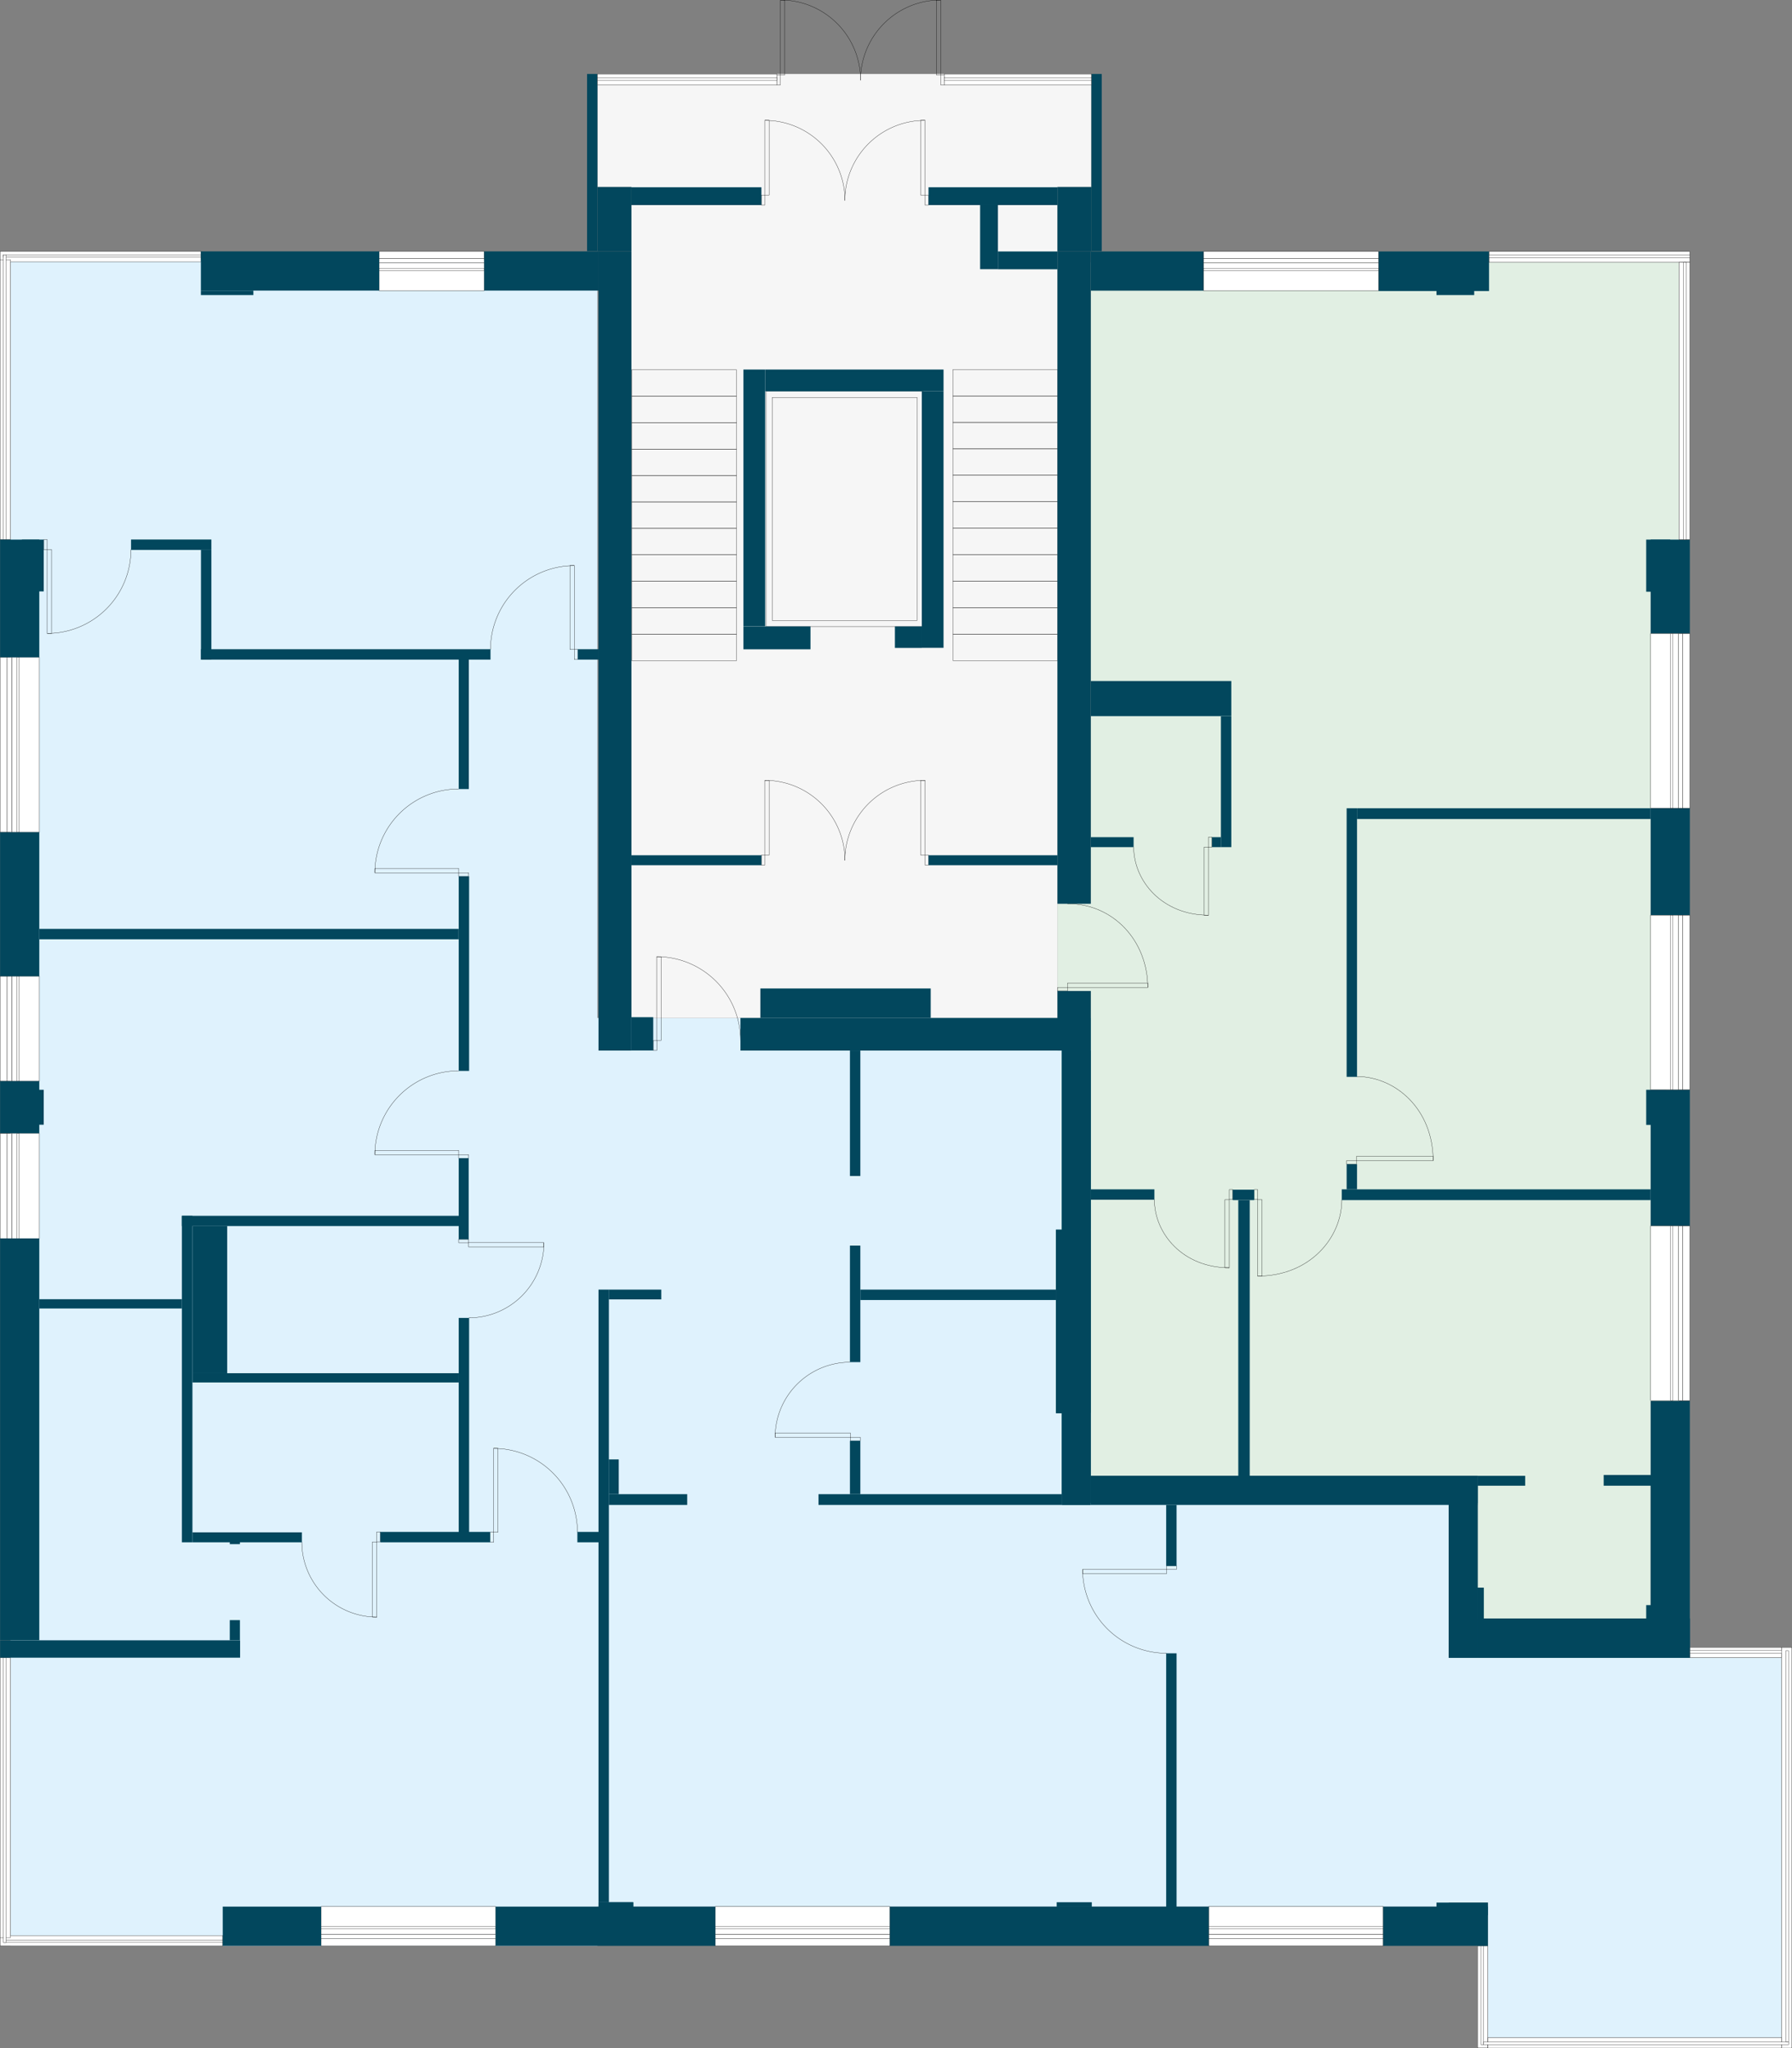 <svg id='3.4_1' viewBox="0 0 2052.5 2344.9">
  <rect x="0" y="0" width="2052.5" height="2344.9" fill="#808080" stroke="none"/>
  <polygon fill="#dff2fd" data-id-flat="1896" class="hovered_flat_at_plan flat_plan_5" points="1704.2 1897.9 1659.3 1897.9 1659.3 1720.8 1250.5 1720.8 1250.5 1165.5 684.3 1165.5 684.3 297.3 12 297.3 12 2227.8 684.3 2227.8 684.3 2182.9 1250.5 2182.9 1659.3 2182.9 1659.3 2178.3 1704.2 2178.3 1704.2 2332.9 2040.5 2332.9 2040.5 1897.9 1704.2 1897.9"/>
  <polygon fill="#e1efe3" data-id-flat="1897" class="hovered_flat_at_plan flat_plan_3" points="1923 300.4 1249.3 300.4 1249.3 1034.6 1211.2 1034.6 1211.2 1134.6 1249.3 1134.6 1249.3 1689.6 1692.3 1689.6 1692.3 1853 1890.6 1853 1890.6 1689.6 1923 1689.6 1923 300.4"/>
  <polygon fill="#f6f6f6" points="1250 84.7 684.3 84.7 684.3 214.1 723.2 214.1 723.2 1165.5 1211.2 1165.5 1211.2 214.1 1250 214.1 1250 84.7"/>
  <g fill="none" stroke="#000" stroke-width=".3" stroke-miterlimit="10">
    <rect width="5" height="78" x="1379.2" y="969.8"/>
    <rect width="4" height="11.4" x="1384.2" y="958.4"/>
    <path d="M1384.3 1047.8c-53 0-85.8-39-85.8-78"/>
  </g>
  <g fill="none" stroke="#000" stroke-width=".3" stroke-miterlimit="10">
    <rect width="5" height="78" x="1403" y="1373.5"/>
    <rect width="4" height="11.4" x="1408" y="1362"/>
    <path d="M1408 1451.5c-53 0-85.8-39-85.8-78"/>
  </g>
  <g fill="none" stroke="#000" stroke-width=".3" stroke-miterlimit="10">
    <rect width="5" height="87.6" x="1440.5" y="1373.5"/>
    <rect width="4" height="11.4" x="1436.5" y="1362"/>
    <path d="M1440.5 1461c59.6 0 96.4-43.7 96.4-87.5"/>
  </g>
  <g fill="none" stroke="#000" stroke-width=".3" stroke-miterlimit="10">
    <rect width="87.6" height="5" x="1553.8" y="1323.8"/>
    <rect width="11.4" height="4" x="1542.4" y="1328.8"/>
    <path d="M1641.5 1329c0-59.7-43.8-96.5-87.6-96.5"/>
  </g>
  <g fill="none" stroke="#000" stroke-width=".3" stroke-miterlimit="10">
    <rect width="92" height="5" x="1222.6" y="1125.6"/>
    <rect width="11.4" height="4" x="1211.2" y="1130.6"/>
    <path d="M1314.6 1130.6c0-53-39-96-92-96"/>
  </g>
  <g fill="none" stroke="#000" stroke-width=".3" stroke-miterlimit="10">
    <rect width="96" height="5" x="429.4" y="994.3"/>
    <rect width="11.4" height="4" x="525.4" y="999.3"/>
    <path d="M429.4 999.3a96 96 0 0 1 96-96"/>
  </g>
  <g fill="none" stroke="#000" stroke-width=".3" stroke-miterlimit="10">
    <rect width="96" height="5" x="429.4" y="1317.1"/>
    <rect width="11.4" height="4" x="525.4" y="1322.1"/>
    <path d="M429.4 1322a96 96 0 0 1 96-96"/>
  </g>
  <g fill="none" stroke="#000" stroke-width=".3" stroke-miterlimit="10">
    <rect width="5" height="96" x="565.3" y="1658.3"/>
    <rect width="4" height="11.4" x="561.4" y="1754.3"/>
    <path d="M565.4 1658.3a96 96 0 0 1 96 96"/>
  </g>
  <g fill="none" stroke="#000" stroke-width=".3" stroke-miterlimit="10">
    <rect width="96" height="5" x="1240.1" y="1796.8"/>
    <rect width="11.4" height="4" x="1336.1" y="1792.8"/>
    <path d="M1240 1796.8a96 96 0 0 0 96 96"/>
  </g>
  <g fill="none" stroke="#000" stroke-width=".3" stroke-miterlimit="10">
    <rect width="5" height="96" x="752.1" y="1095.3"/>
    <rect width="4" height="11.4" x="748.2" y="1191.3"/>
    <path d="M752.2 1095.3a96 96 0 0 1 96 96"/>
  </g>
  <g fill="none" stroke="#000" stroke-width=".3" stroke-miterlimit="10">
    <rect width="5" height="96" x="54.1" y="629.2"/>
    <rect width="4" height="11.4" x="50.1" y="617.8"/>
    <path d="M54 725.2a96 96 0 0 0 96-96"/>
  </g>
  <g fill="none" stroke="#000" stroke-width=".3" stroke-miterlimit="10">
    <rect width="5" height="96" x="652.8" y="647.6"/>
    <rect width="4" height="11.4" x="657.8" y="743.6"/>
    <path d="M657.8 647.6a96 96 0 0 0-96 96"/>
  </g>
  <g fill="none" stroke="#000" stroke-width=".3" stroke-miterlimit="10">
    <rect width="86.1" height="5" x="536.8" y="1422.7"/>
    <rect width="11.4" height="4" x="525.4" y="1418.8"/>
    <path d="M623 1422.8a86 86 0 0 1-86 86"/>
  </g>
  <g fill="none" stroke="#000" stroke-width=".3" stroke-miterlimit="10">
    <rect width="86.1" height="5" x="887.8" y="1640.5"/>
    <rect width="11.4" height="4" x="973.9" y="1645.5"/>
    <path d="M887.8 1645.6a86 86 0 0 1 86-86"/>
  </g>
  <g fill="none" stroke="#000" stroke-width=".3" stroke-miterlimit="10">
    <rect width="5" height="86.1" x="426.6" y="1765.3"/>
    <rect width="4" height="11.4" x="431.6" y="1753.8"/>
    <path d="M431.7 1851.4a86 86 0 0 1-86-86"/>
  </g>
  <g fill="none" stroke="#000" stroke-width=".3" stroke-miterlimit="10">
    <rect width="119.8" height="30.3" x="723.7" y="423.3"/>
    <rect width="119.8" height="30.3" x="723.7" y="453.6"/>
    <rect width="119.8" height="30.3" x="723.7" y="483.8"/>
    <rect width="119.8" height="30.3" x="723.7" y="514.1"/>
    <rect width="119.8" height="30.3" x="723.7" y="544.4"/>
    <rect width="119.8" height="30.3" x="723.7" y="574.7"/>
    <rect width="119.8" height="30.3" x="723.7" y="605"/>
    <rect width="119.8" height="30.3" x="723.7" y="635.3"/>
    <rect width="119.8" height="30.3" x="723.7" y="665.6"/>
    <rect width="119.8" height="30.3" x="723.7" y="695.9"/>
    <rect width="119.8" height="30.3" x="723.7" y="726.2"/>
  </g>
  <g fill="none" stroke="#000" stroke-width=".3" stroke-miterlimit="10">
    <rect width="119.8" height="30.3" x="1091.5" y="423"/>
    <rect width="119.8" height="30.3" x="1091.5" y="453.3"/>
    <rect width="119.8" height="30.3" x="1091.5" y="483.6"/>
    <rect width="119.8" height="30.3" x="1091.5" y="513.9"/>
    <rect width="119.8" height="30.3" x="1091.5" y="544.2"/>
    <rect width="119.8" height="30.3" x="1091.5" y="574.5"/>
    <rect width="119.8" height="30.3" x="1091.5" y="604.8"/>
    <rect width="119.8" height="30.3" x="1091.5" y="635.1"/>
    <rect width="119.8" height="30.3" x="1091.5" y="665.4"/>
    <rect width="119.8" height="30.3" x="1091.5" y="695.7"/>
    <rect width="119.8" height="30.3" x="1091.5" y="726"/>
  </g>
  <rect width="179.9" height="269.6" x="877.6" y="447.9" fill="none" stroke="#000" stroke-width=".3" stroke-miterlimit="10"/>
  <rect width="165.9" height="255.4" x="884.5" y="455" fill="none" stroke="#000" stroke-width=".3" stroke-miterlimit="10"/>
  <g fill="none" stroke="#000" stroke-width=".3" stroke-miterlimit="10">
    <rect width="5" height="85.6" x="1054.5" y="893.4"/>
    <rect width="4" height="11.4" x="1059.5" y="979"/>
    <path d="M1059.5 893.4a91.8 91.8 0 0 0-91.8 91.8"/>
  </g>
  <g fill="none" stroke="#000" stroke-width=".3" stroke-miterlimit="10">
    <rect width="5" height="85.6" x="876" y="893.4"/>
    <rect width="4" height="11.4" x="872" y="979"/>
    <path d="M876 893.4a91.8 91.8 0 0 1 91.8 91.8"/>
  </g>
  <g fill="none" stroke="#000" stroke-width=".3" stroke-miterlimit="10">
    <rect width="5" height="85.6" x="1054.5" y="137.8"/>
    <rect width="4" height="11.4" x="1059.5" y="223.4"/>
    <path d="M1059.5 137.8a91.8 91.8 0 0 0-91.8 91.8"/>
  </g>
  <g fill="none" stroke="#000" stroke-width=".3" stroke-miterlimit="10">
    <rect width="5" height="85.6" x="876" y="137.8"/>
    <rect width="4" height="11.4" x="872" y="223.4"/>
    <path d="M876 137.8a91.8 91.8 0 0 1 91.8 91.8"/>
  </g>
  <g fill="none" stroke="#000" stroke-width=".3" stroke-miterlimit="10">
    <rect width="5" height="85.6" x="1072.4" y=".2"/>
    <rect width="4" height="11.4" x="1077.4" y="85.8"/>
    <path d="M1077.4 0a91.8 91.8 0 0 0-91.8 92"/>
  </g>
  <g fill="none" stroke="#000" stroke-width=".3" stroke-miterlimit="10">
    <rect width="5" height="85.6" x="893.9" y=".2"/>
    <rect width="4" height="11.4" x="889.9" y="85.8"/>
    <path d="M894 0a91.8 91.8 0 0 1 91.7 92"/>
  </g>
  <rect width="39.8" height="12.5" x="685.5" y="2177.9" fill="#02475d"/>
  <rect width="60.1" height="5.1" x="230.1" y="332.7" fill="#02475d"/>
  <rect width="33" height="205" x="1216.2" y="1202.8" fill="#02475d"/>
  <rect width="32.8" height="105" x="1216.2" y="1617.9" fill="#02475d"/>
  <rect width="443.3" height="33.3" x="1249.1" y="1689.7" fill="#02475d"/>
  <rect width="32.6" height="174.9" x="1659.7" y="1722.9" fill="#02475d"/>
  <rect width="7.2" height="80.1" x="1692.3" y="1817.8" fill="#02475d"/>
  <rect width="235.9" height="44.9" x="1699.5" y="1853" fill="#02475d"/>
  <g fill="#02475d">
    <rect width="44.9" height="107.6" x="1890.6" y="617.8"/>
    <rect width="27.5" height="59.7" x="1885.5" y="617.8"/>
    <rect width="126.6" height="45.3" x="1578.9" y="287.9"/>
    <rect width="43.2" height="11.4" x="1645.3" y="326.4"/>
    <rect width="129.2" height="44.9" x="1249.3" y="287.9"/>
    <rect width="38.1" height="746.8" x="1211.2" y="287.9"/>
    <rect width="38.1" height="68.2" x="1211.2" y="1134.6"/>
    <rect width="31.8" height="205" x="1217.5" y="1202.8"/>
    <rect width="39.8" height="210.1" x="1209.5" y="1407.8"/>
    <rect width="32.8" height="102.9" x="1216.5" y="1617.9"/>
    <rect width="443.1" height="31.2" x="1249.3" y="1689.6"/>
    <rect width="33" height="177.1" x="1659.3" y="1720.8"/>
    <rect width="7.2" height="80.1" x="1692.3" y="1817.8"/>
    <rect width="235.9" height="44.9" x="1699.5" y="1853"/>
    <rect width="44.9" height="249.1" x="1890.6" y="1603.9"/>
    <rect width="22.9" height="34.3" x="1885.5" y="1837.7"/>
    <rect width="44.9" height="155.9" x="1890.6" y="1247.7"/>
    <rect width="22.9" height="40.2" x="1885.5" y="1247.7"/>
    <rect width="44.9" height="122.4" x="1890.6" y="925.3"/>
    <rect width="55" height="12.3" x="1836.8" y="1688.7"/>
    <rect width="54.6" height="11.3" x="1692.3" y="1689.7"/>
    <rect width="353.8" height="12.3" x="1536.8" y="1361.7"/>
    <rect width="11.9" height="28.8" x="1542.4" y="1332.9"/>
    <rect width="11.9" height="307.5" x="1542.4" y="925.4"/>
    <rect width="336.3" height="12.3" x="1554.3" y="925.4"/>
    <rect width="161" height="40.2" x="1249.3" y="779.7"/>
    <rect width="11.9" height="149.9" x="1398.4" y="820"/>
    <rect width="10.2" height="11.4" x="1388.2" y="958.5"/>
    <rect width="49.1" height="11.4" x="1249.3" y="958.5"/>
    <rect width="13.1" height="316.8" x="1418.3" y="1374"/>
    <rect width="24.6" height="11.9" x="1411.9" y="1362.1"/>
    <rect width="72.9" height="11.9" x="1249.3" y="1361.7"/>
  </g>
  <g fill="#02475d">
    <rect width="38.9" height="73.7" x="684.3" y="214.1"/>
    <rect width="38.9" height="73.8" x="1211.2" y="214.1"/>
  </g>
  <g fill="#fff" stroke="#000" stroke-width=".3" stroke-miterlimit="10">
    <rect width="199.9" height="31.8" x="367.8" y="2182.9"/>
    <rect width="199.9" height="8.1" x="367.8" y="2219.8"/>
    <rect width="199.9" height="5.1" x="367.8" y="2214.7"/>
    <rect width="199.9" height="2.5" x="367.8" y="2205.9"/>
    <rect width="31.8" height="120.3" x="13.3" y="1297.7"/>
    <rect width="8.1" height="120.3" x=".1" y="1297.7"/>
    <rect width="5.1" height="120.3" x="8.2" y="1297.7"/>
    <rect width="2.5" height="120.3" x="19.5" y="1297.7"/>
    <rect width="31.8" height="120.3" x="13.3" y="1117.6"/>
    <rect width="8.1" height="120.3" x=".1" y="1117.6"/>
    <rect width="5.1" height="120.3" x="8.2" y="1117.6"/>
    <rect width="2.5" height="120.3" x="19.5" y="1117.6"/>
    <rect width="31.8" height="200.4" x="13.3" y="752.5"/>
    <rect width="8.1" height="200.4" x=".1" y="752.5"/>
    <rect width="5.1" height="200.4" x="8.2" y="752.5"/>
    <rect width="2.5" height="200.4" x="19.5" y="752.5"/>
    <rect width="120.3" height="31.8" x="434.3" y="301"/>
    <rect width="120.3" height="8.1" x="434.3" y="287.8"/>
    <rect width="120.3" height="5.1" x="434.3" y="295.9"/>
    <rect width="120.3" height="2.5" x="434.3" y="307.2"/>
    <rect width="199.9" height="31.8" x="819.3" y="2182.9"/>
    <rect width="199.9" height="8.1" x="819.3" y="2219.8"/>
    <rect width="199.9" height="5.1" x="819.3" y="2214.7"/>
    <rect width="199.9" height="2.5" x="819.3" y="2205.9"/>
    <rect width="199.9" height="31.8" x="1384.4" y="2182.9"/>
    <rect width="11.9" height="116.9" x="1692.3" y="2227.8"/>
    <rect width="199.9" height="8.1" x="1384.4" y="2219.8"/>
    <rect width="199.9" height="5.1" x="1384.4" y="2214.7"/>
    <rect width="3" height="113.1" x="1696.2" y="2227.8"/>
    <rect width="105" height="11.9" x="1935.5" y="1886"/>
    <rect width="113.1" height="3" x="1935.5" y="1889.8"/>
    <rect width="230" height="11.9" x=".1" y="287.8"/>
    <rect width="226.2" height="3" x="3.9" y="291.6"/>
    <rect width="199.9" height="2.5" x="1384.4" y="2205.9"/>
    <rect width="11.9" height="320.5" x=".1" y="297.3"/>
    <rect width="3" height="326.2" x="3.9" y="291.6"/>
    <rect width="255" height="11.9" x=".1" y="2216"/>
    <rect width="250.8" height="3" x="4.4" y="2221"/>
    <rect width="11.9" height="320.5" x=".1" y="1897.9"/>
    <rect width="3" height="326.2" x="3.9" y="1897.9"/>
    <rect width="11.9" height="458.8" x="2040.5" y="1886"/>
    <path d="M1704.3 2333v11.8h336.3v-12h-336.3z"/>
    <rect width="3" height="447.9" x="2045.5" y="1889.9"/>
    <rect width="349.4" height="3" x="1699.2" y="2337.9"/>
  </g>
  <g fill="#fff" stroke="#000" stroke-width=".3" stroke-miterlimit="10">
    <rect width="31.8" height="199.9" x="1890.6" y="725.4"/>
    <rect width="8.1" height="199.9" x="1927.4" y="725.4"/>
    <rect width="5.1" height="199.9" x="1922.3" y="725.4"/>
    <rect width="2.5" height="199.9" x="1913.6" y="725.4"/>
    <rect width="200.4" height="31.8" x="1378.5" y="301"/>
    <rect width="200.4" height="8.1" x="1378.5" y="287.9"/>
    <rect width="200.4" height="5.1" x="1378.5" y="295.9"/>
    <rect width="200.4" height="2.5" x="1378.5" y="307.2"/>
    <g>
      <rect width="31.8" height="199.9" x="1890.6" y="1047.8"/>
      <rect width="8.1" height="199.9" x="1927.4" y="1047.8"/>
      <rect width="5.1" height="199.9" x="1922.3" y="1047.8"/>
      <rect width="2.5" height="199.9" x="1913.6" y="1047.8"/>
    </g>
    <g>
      <rect width="31.8" height="199.9" x="1890.6" y="1403.6"/>
      <rect width="8.1" height="199.9" x="1927.4" y="1403.6"/>
      <rect width="5.1" height="199.9" x="1922.3" y="1403.6"/>
      <rect width="2.5" height="199.9" x="1913.6" y="1403.6"/>
    </g>
    <g>
      <rect width="230" height="12.5" x="1705.5" y="287.9"/>
      <rect width="230" height="3.2" x="1705.5" y="291.9"/>
    </g>
    <g>
      <rect width="12.5" height="317.4" x="1923" y="300.4"/>
      <rect width="3.2" height="317.4" x="1928.3" y="300.4"/>
    </g>
  </g>
  <g fill="#02475d">
    <rect width="274.9" height="19.9" x=".1" y="1878"/>
    <rect width="44.9" height="460" x=".1" y="1417.9"/>
    <rect width="44.9" height="164.8" x=".1" y="952.9"/>
    <rect width="44.9" height="59.5" x=".1" y="1237.9"/>
    <rect width="44.9" height="40" x="5.2" y="1247.7"/>
    <rect width="44.9" height="134.7" x=".1" y="617.8"/>
    <rect width="204.2" height="44.9" x="230.1" y="287.8"/>
    <rect width="130.9" height="44.9" x="554.6" y="287.8"/>
    <rect width="37.7" height="915" x="685.5" y="287.8"/>
    <rect width="25" height="59.3" x="25.1" y="617.8"/>
    <rect width="112.7" height="44.9" x="255.1" y="2182.9"/>
    <rect width="251.6" height="44.9" x="567.7" y="2182.9"/>
    <rect width="365.1" height="44.9" x="1019.3" y="2182.9"/>
    <rect width="25" height="38.1" x="723.2" y="1164.6"/>
    <rect width="401.1" height="37.3" x="848.1" y="1165.5"/>
    <rect width="40.2" height="5.1" x="1210.3" y="2177.9"/>
    <rect width="119.9" height="44.9" x="1584.3" y="2182.9"/>
    <rect width="58.9" height="14.4" x="1645.3" y="2178.3"/>
    <rect width="39.8" height="12.5" x="685.5" y="2177.9"/>
    <rect width="39.8" height="210.1" x="1209.5" y="1407.9"/>
    <rect width="11.9" height="125.6" x="230.2" y="629.5"/>
    <rect width="92" height="11.9" x="150.1" y="617.7"/>
    <rect width="331.6" height="11.9" x="230.2" y="743.3"/>
    <rect width="23.7" height="11.9" x="661.8" y="743.3"/>
    <rect width="11.6" height="154.2" x="525.4" y="749.2"/>
    <rect width="11.9" height="222.8" x="525.4" y="1003.3"/>
    <rect width="480.3" height="11.9" x="45" y="1063.5"/>
    <rect width="11.4" height="92.8" x="525.4" y="1326.1"/>
    <rect width="325.6" height="11.7" x="208.3" y="1392"/>
    <rect width="12.1" height="373.8" x="208.3" y="1392"/>
    <rect width="125.4" height="11.4" x="220.4" y="1754.4"/>
    <rect width="11.6" height="4.3" x="263.2" y="1763.6"/>
    <rect width="11.6" height="23" x="263.2" y="1854.9"/>
    <rect width="125.8" height="11.9" x="435.6" y="1753.9"/>
    <rect width="11.9" height="249.3" x="525.4" y="1508.9"/>
    <rect width="305" height="10.6" x="220.4" y="1572.2"/>
    <rect width="163.3" height="10.6" x="45" y="1487.5"/>
    <rect width="11.9" height="701.5" x="685.5" y="1476.5"/>
    <rect width="60.1" height="11.2" x="697.3" y="1476.5"/>
    <rect width="26.8" height="11.9" x="661.3" y="1753.9"/>
    <rect width="11.4" height="39.8" x="697.3" y="1670.9"/>
    <rect width="89.8" height="12.3" x="697.3" y="1710.7"/>
    <rect width="278.7" height="12.3" x="937.5" y="1710.7"/>
    <rect width="11.9" height="290.2" x="1335.7" y="1892.9"/>
    <rect width="11.9" height="69.9" x="1335.7" y="1723"/>
    <rect width="11.9" height="133.4" x="973.5" y="1426.1"/>
    <rect width="11.9" height="61.1" x="973.5" y="1649.6"/>
    <rect width="11.9" height="143.6" x="973.5" y="1202.8"/>
    <rect width="224.1" height="11.9" x="985.4" y="1476.5"/>
    <rect width="39.8" height="168.6" x="220.4" y="1403.6"/>
    <rect width="443.1" height="31.2" x="1249.3" y="1689.6"/>
    <rect width="33" height="177.1" x="1659.3" y="1720.8"/>
    <rect width="235.9" height="44.9" x="1699.5" y="1853"/>
    <rect width="33" height="520.2" x="1216.2" y="1202.8"/>
    <rect width="7.2" height="80.1" x="1692.3" y="1817.8"/>
  </g>
  <rect width="76.8" height="26.2" x="851.5" y="717.2" fill="#02475d"/>
  <rect width="24.9" height="294" x="851.5" y="423.1" fill="#02475d"/>
  <rect width="204.3" height="24.9" x="876.4" y="423.1" fill="#02475d"/>
  <rect width="24.9" height="293.7" x="1055.8" y="448" fill="#02475d"/>
  <rect width="30.8" height="24.6" x="1025" y="717.2" fill="#02475d"/>
  <rect width="148.9" height="11.4" x="723.2" y="979.2" fill="#02475d"/>
  <rect width="147.6" height="11.4" x="1063.5" y="979.2" fill="#02475d"/>
  <rect width="148.9" height="20.4" x="723.2" y="214.4" fill="#02475d"/>
  <rect width="147.6" height="20.4" x="1063.5" y="214.4" fill="#02475d"/>
  <rect width="68.1" height="20.4" x="1143" y="287.9" fill="#02475d"/>
  <rect width="20.4" height="73.4" x="1122.6" y="234.8" fill="#02475d"/>
  <rect width="195.1" height="33.8" x="870.9" y="1131.7" fill="#02475d"/>
  <rect width="11.9" height="202.9" x="672.4" y="84.7" fill="#02475d"/>
  <rect width="11.9" height="202.9" x="1250" y="84.7" fill="#02475d"/>
  <g fill="#fff" stroke="#000" stroke-width=".3" stroke-miterlimit="10">
    <rect width="205.6" height="12.5" x="684.3" y="84.7"/>
    <rect width="205.6" height="3.2" x="684.3" y="88.8"/>
  </g>
  <g fill="#fff" stroke="#000" stroke-width=".3" stroke-miterlimit="10">
    <rect width="168.7" height="12.5" x="1081.4" y="84.7"/>
    <rect width="168.7" height="3.2" x="1081.4" y="88.8"/>
  </g>
</svg>
